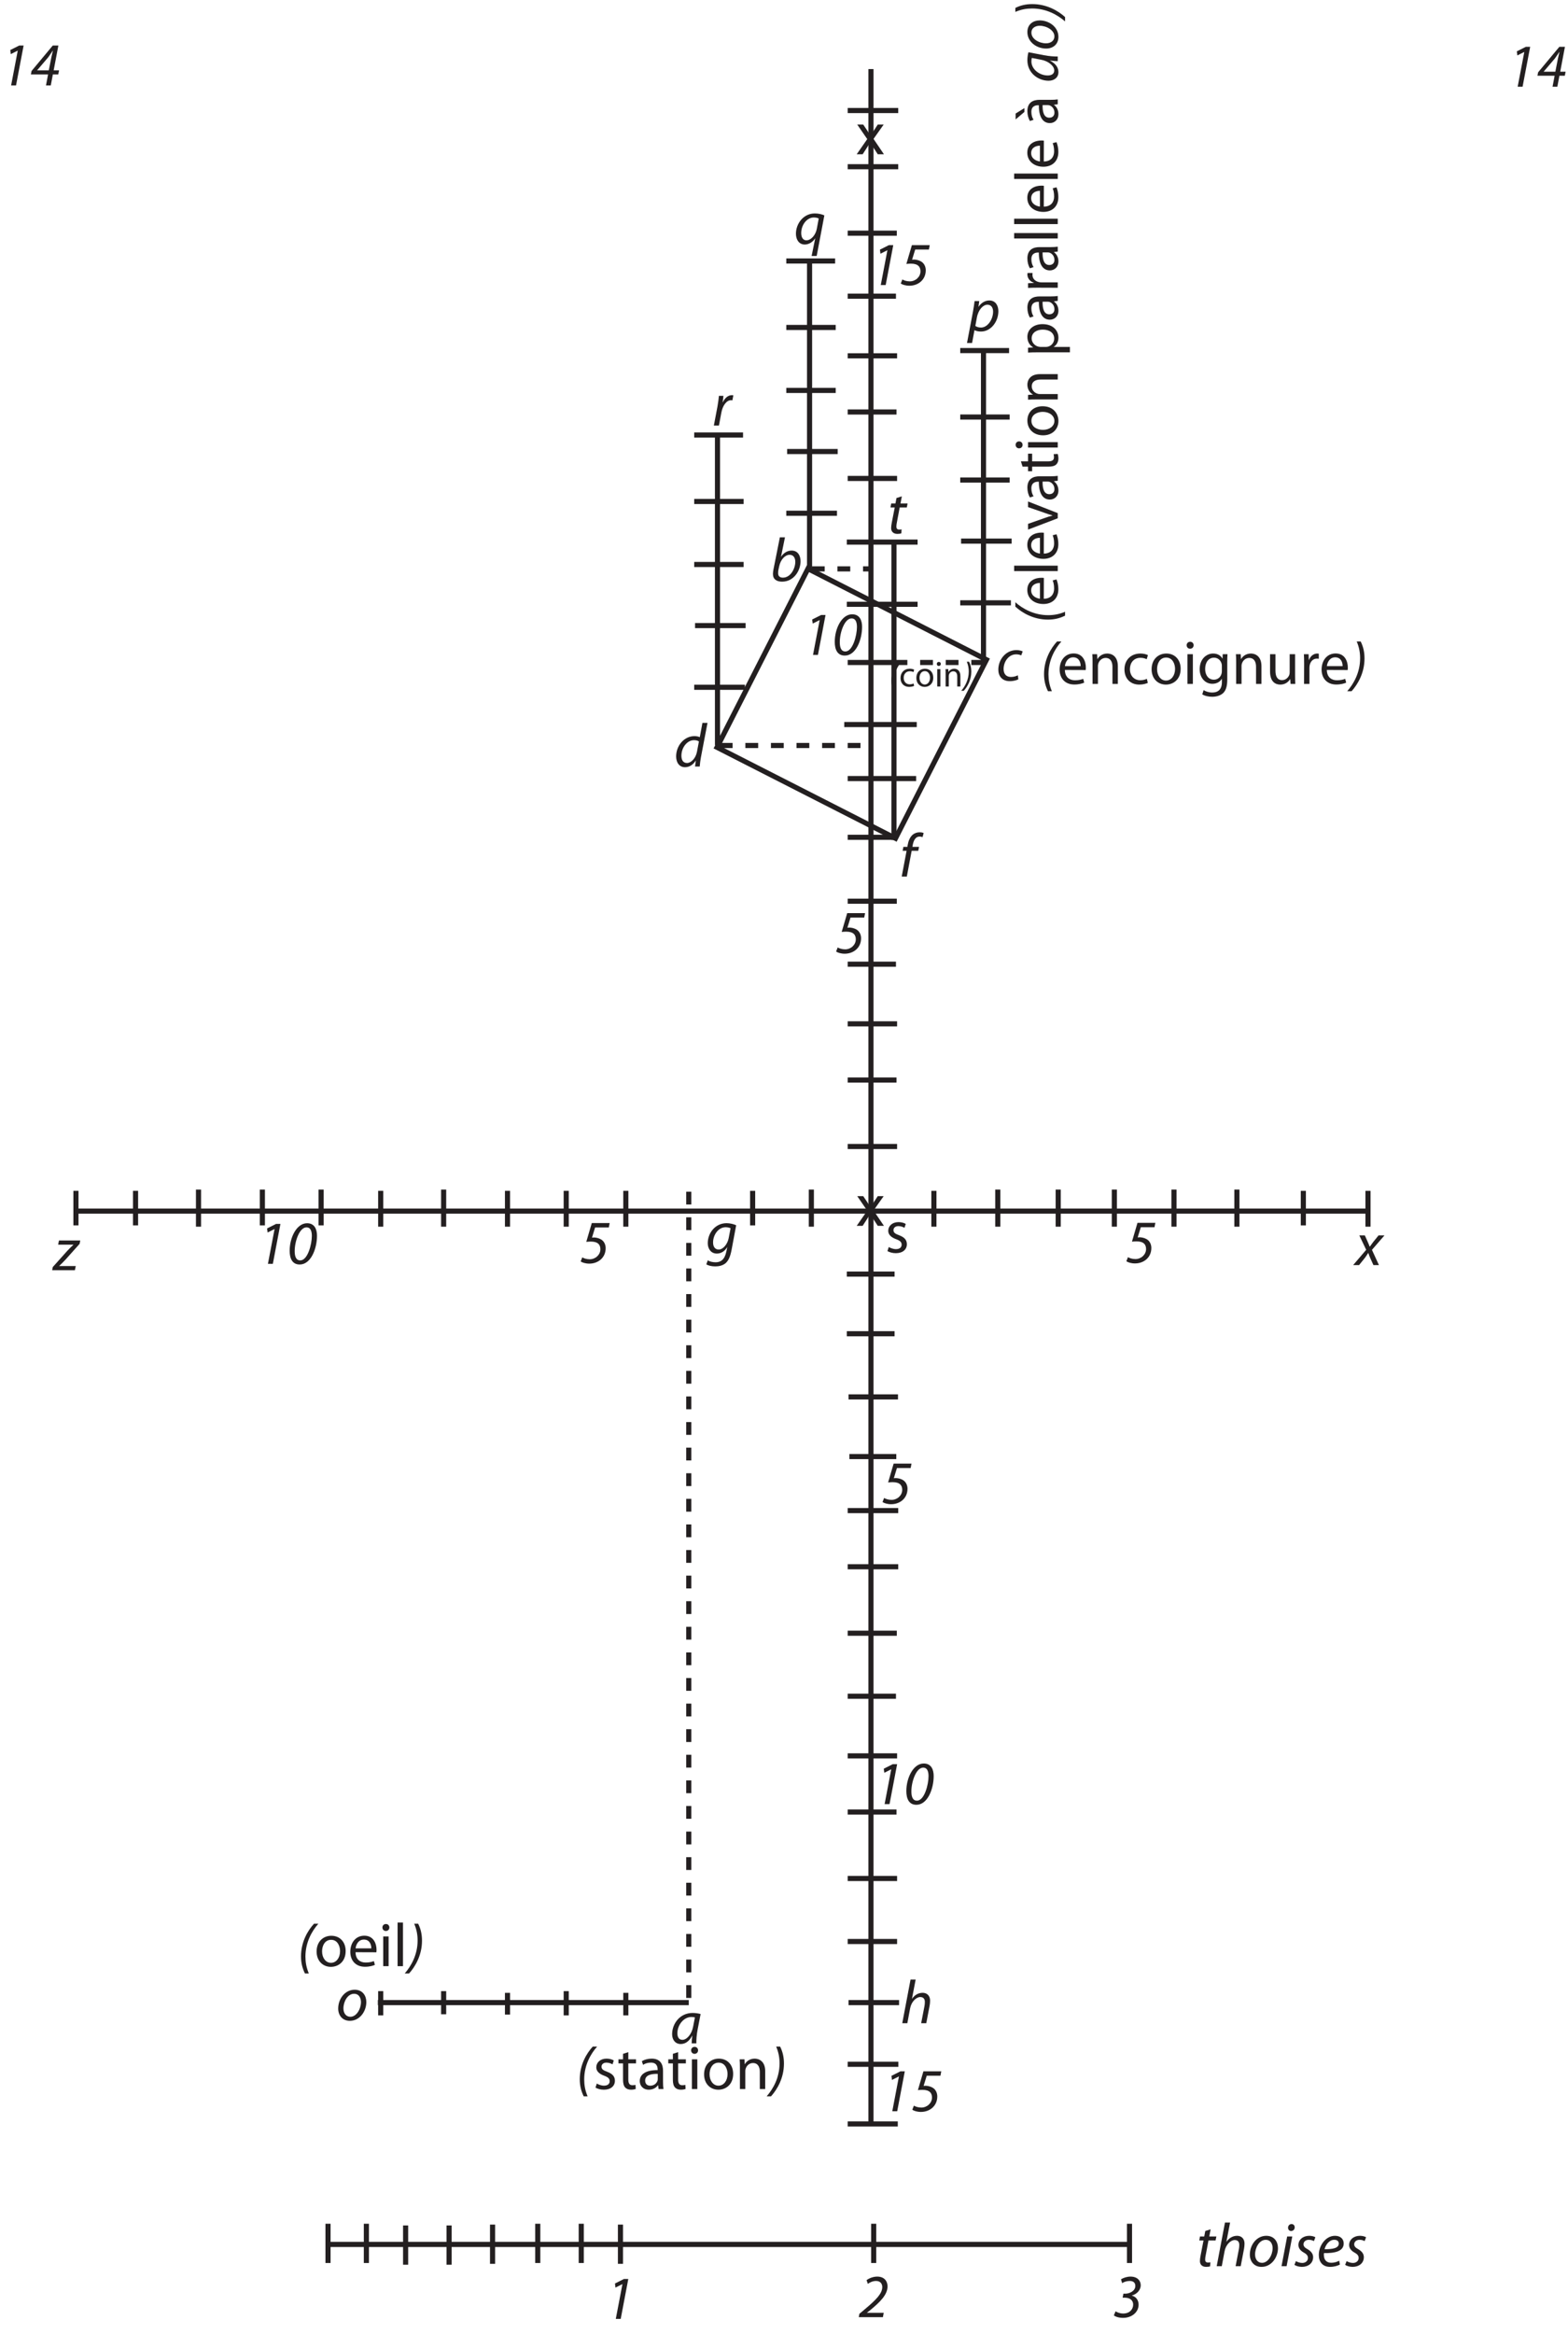 <?xml version="1.0" encoding="UTF-8"?>
<svg xmlns="http://www.w3.org/2000/svg" xmlns:xlink="http://www.w3.org/1999/xlink" width="613pt" height="912pt" viewBox="0 0 613 912" version="1.2">
<defs>
<g>
<symbol overflow="visible" id="glyph0-0">
<path style="stroke:none;" d=""/>
</symbol>
<symbol overflow="visible" id="glyph0-1">
<path style="stroke:none;" d="M 8.453 -2.016 C 7.844 -1.734 6.953 -1.375 5.766 -1.375 C 3.859 -1.375 2.875 -2.594 2.875 -4.484 C 2.875 -7.25 4.781 -10.219 7.797 -10.219 C 8.656 -10.219 9.312 -10.016 9.766 -9.797 L 10.344 -11.359 C 9.984 -11.562 9 -11.875 7.922 -11.875 C 3.75 -11.875 0.812 -8.203 0.812 -4.219 C 0.812 -1.75 2.281 0.266 5.281 0.266 C 6.844 0.266 8.047 -0.141 8.641 -0.453 Z "/>
</symbol>
<symbol overflow="visible" id="glyph0-2">
<path style="stroke:none;" d="M 3.812 -17.047 L 1.312 -4.531 C 1.203 -3.984 1.109 -3.281 1.109 -2.719 C 1.109 -0.578 2.641 0.266 4.688 0.266 C 9.344 0.266 11.906 -4.125 11.906 -7.703 C 11.906 -9.766 10.938 -11.875 8.406 -11.875 C 6.844 -11.875 5.359 -11.062 4.312 -9.5 L 4.266 -9.5 L 5.812 -17.047 Z M 3.547 -5.719 C 4.125 -8.453 5.906 -10.219 7.625 -10.219 C 9.219 -10.219 9.844 -8.906 9.844 -7.469 C 9.844 -4.875 8.016 -1.297 5.016 -1.297 C 3.797 -1.297 3.141 -1.891 3.141 -3 C 3.125 -3.625 3.188 -4.078 3.281 -4.484 Z "/>
</symbol>
<symbol overflow="visible" id="glyph0-3">
<path style="stroke:none;" d="M 2.953 0 L 4.844 -10.062 L 7.422 -10.062 L 7.734 -11.609 L 5.141 -11.609 L 5.234 -12.172 C 5.562 -14.094 6.344 -15.625 7.922 -15.625 C 8.375 -15.625 8.781 -15.547 9.094 -15.406 L 9.531 -16.984 C 9.234 -17.156 8.734 -17.297 7.922 -17.297 C 6.906 -17.297 5.906 -16.938 5.156 -16.266 C 4.125 -15.344 3.547 -13.844 3.266 -12.234 L 3.172 -11.609 L 1.609 -11.609 L 1.312 -10.062 L 2.859 -10.062 L 0.953 0 Z "/>
</symbol>
<symbol overflow="visible" id="glyph0-4">
<path style="stroke:none;" d="M 11.047 -17.047 L 10.016 -11.469 C 9.5 -11.719 8.688 -11.875 7.938 -11.875 C 3.844 -11.875 0.766 -8.094 0.766 -3.953 C 0.766 -1.578 1.984 0.266 4.219 0.266 C 5.906 0.266 7.375 -0.641 8.422 -2.297 L 8.469 -2.297 L 8.156 0 L 9.984 0 C 10.062 -1.125 10.25 -2.469 10.469 -3.672 L 13.031 -17.047 Z M 8.906 -5.734 C 8.406 -3.125 6.547 -1.375 5.016 -1.375 C 3.312 -1.375 2.828 -2.828 2.828 -4.219 C 2.828 -7.312 4.984 -10.297 7.781 -10.297 C 8.609 -10.297 9.281 -10.078 9.672 -9.797 Z "/>
</symbol>
<symbol overflow="visible" id="glyph0-5">
<path style="stroke:none;" d="M 9.438 0 L 9.75 -1.703 L 3.188 -1.703 L 3.188 -1.75 L 4.516 -2.781 C 8.234 -5.859 11.25 -8.734 11.25 -12.047 C 11.25 -13.922 10.125 -15.859 7.203 -15.859 C 5.734 -15.859 4.125 -15.281 3.047 -14.469 L 3.547 -13.031 C 4.266 -13.531 5.375 -14.156 6.766 -14.156 C 8.562 -14.156 9.188 -12.906 9.188 -11.781 C 9.188 -9.219 6.75 -6.797 2.562 -3.266 L 0.234 -1.312 L 0 0 Z "/>
</symbol>
<symbol overflow="visible" id="glyph0-6">
<path style="stroke:none;" d="M 4.344 0 L 6.266 0 L 9.234 -15.594 L 7.531 -15.594 L 4.016 -13.828 L 4.219 -12.234 L 6.891 -13.578 L 6.938 -13.578 Z "/>
</symbol>
<symbol overflow="visible" id="glyph0-7">
<path style="stroke:none;" d="M 0.391 -0.719 C 0.906 -0.234 2.297 0.266 3.984 0.266 C 7.391 0.266 10.062 -1.938 10.062 -4.891 C 10.062 -6.547 9.141 -8.016 7.438 -8.422 L 7.438 -8.469 C 9.234 -8.969 10.891 -10.469 10.891 -12.5 C 10.891 -14.297 9.531 -15.859 6.906 -15.859 C 5.547 -15.859 4.172 -15.406 3.188 -14.812 L 3.625 -13.297 C 4.312 -13.781 5.406 -14.156 6.578 -14.156 C 8.062 -14.156 8.781 -13.422 8.781 -12.219 C 8.781 -10.156 6.391 -9.188 4.922 -9.188 L 4.125 -9.188 L 3.812 -7.625 L 4.609 -7.625 C 6.438 -7.625 7.938 -6.812 7.938 -4.875 C 7.938 -3.266 6.719 -1.438 4.062 -1.438 C 2.641 -1.438 1.656 -1.938 1.062 -2.297 Z "/>
</symbol>
<symbol overflow="visible" id="glyph0-8">
<path style="stroke:none;" d="M 3.719 -13.75 L 3.312 -11.609 L 1.656 -11.609 L 1.375 -10.062 L 3.031 -10.062 L 1.891 -4.172 C 1.734 -3.344 1.625 -2.656 1.625 -1.984 C 1.625 -0.797 2.328 0.266 4.078 0.266 C 4.656 0.266 5.25 0.188 5.609 0.047 L 5.719 -1.516 C 5.453 -1.438 5.141 -1.422 4.781 -1.422 C 4.016 -1.422 3.672 -1.844 3.672 -2.547 C 3.672 -3.141 3.766 -3.75 3.906 -4.391 L 4.969 -10.062 L 7.75 -10.062 L 8.062 -11.609 L 5.281 -11.609 L 5.812 -14.406 Z "/>
</symbol>
<symbol overflow="visible" id="glyph0-9">
<path style="stroke:none;" d="M 2.656 0 L 3.75 -5.828 C 4.219 -8.422 6.172 -10.219 7.703 -10.219 C 9 -10.219 9.5 -9.391 9.5 -8.328 C 9.5 -7.688 9.438 -7.125 9.359 -6.719 L 8.062 0 L 10.062 0 L 11.359 -6.812 C 11.469 -7.391 11.547 -8.156 11.547 -8.766 C 11.547 -11.094 9.984 -11.875 8.656 -11.875 C 6.906 -11.875 5.5 -10.984 4.516 -9.578 L 4.469 -9.578 L 5.906 -17.047 L 3.906 -17.047 L 0.672 0 Z "/>
</symbol>
<symbol overflow="visible" id="glyph0-10">
<path style="stroke:none;" d="M 5.375 0.266 C 9.266 0.266 11.812 -3.453 11.812 -7.062 C 11.812 -9.5 10.391 -11.875 7.25 -11.875 C 3.484 -11.875 0.812 -8.359 0.812 -4.516 C 0.812 -1.891 2.453 0.266 5.359 0.266 Z M 5.562 -1.312 C 3.906 -1.312 2.859 -2.688 2.859 -4.578 C 2.859 -7.25 4.516 -10.297 7.016 -10.297 C 9.094 -10.297 9.719 -8.406 9.719 -7.062 C 9.719 -4.344 7.938 -1.312 5.594 -1.312 Z "/>
</symbol>
<symbol overflow="visible" id="glyph0-11">
<path style="stroke:none;" d="M 2.656 0 L 4.875 -11.609 L 2.875 -11.609 L 0.672 0 Z M 4.422 -13.75 C 5.203 -13.75 5.812 -14.328 5.828 -15.172 C 5.828 -15.906 5.328 -16.469 4.578 -16.469 C 3.844 -16.469 3.234 -15.844 3.219 -15.047 C 3.219 -14.297 3.703 -13.75 4.391 -13.75 Z "/>
</symbol>
<symbol overflow="visible" id="glyph0-12">
<path style="stroke:none;" d="M 0.219 -0.531 C 0.75 -0.125 1.844 0.234 3.094 0.266 C 5.562 0.266 7.531 -1.109 7.531 -3.547 C 7.531 -4.875 6.672 -5.875 5.375 -6.625 C 4.312 -7.203 3.766 -7.734 3.766 -8.562 C 3.766 -9.547 4.625 -10.312 5.859 -10.312 C 6.719 -10.312 7.438 -10.031 7.844 -9.797 L 8.406 -11.297 C 7.969 -11.594 7.031 -11.875 6 -11.875 C 3.531 -11.875 1.781 -10.312 1.781 -8.281 C 1.781 -7.078 2.516 -6.078 3.859 -5.328 C 5.094 -4.656 5.5 -4.078 5.5 -3.172 C 5.5 -2.141 4.625 -1.266 3.281 -1.266 C 2.328 -1.266 1.312 -1.656 0.797 -1.984 Z "/>
</symbol>
<symbol overflow="visible" id="glyph0-13">
<path style="stroke:none;" d="M 8.766 -2.141 C 8.047 -1.75 7.016 -1.344 5.641 -1.344 C 4.438 -1.344 3.5 -1.844 3.047 -2.906 C 2.781 -3.531 2.719 -4.609 2.812 -5.109 C 7.109 -5.047 10.531 -5.828 10.531 -8.875 C 10.531 -10.562 9.344 -11.875 7.125 -11.875 C 3.391 -11.875 0.797 -7.922 0.797 -4.422 C 0.797 -1.844 2.141 0.266 5.203 0.266 C 6.766 0.266 8.188 -0.172 9.047 -0.641 Z M 8.609 -8.828 C 8.609 -7.031 6.172 -6.594 3.047 -6.641 C 3.531 -8.469 4.938 -10.312 6.844 -10.312 C 7.891 -10.312 8.609 -9.797 8.609 -8.859 Z "/>
</symbol>
<symbol overflow="visible" id="glyph0-14">
<path style="stroke:none;" d="M 8.047 0 L 8.859 -4.297 L 10.969 -4.297 L 11.281 -5.875 L 9.172 -5.875 L 11.016 -15.594 L 8.828 -15.594 L 0.531 -5.641 L 0.266 -4.297 L 6.984 -4.297 L 6.172 0 Z M 2.719 -5.875 L 2.719 -5.922 L 7.062 -11.016 C 7.703 -11.859 8.156 -12.625 8.812 -13.578 L 8.875 -13.578 C 8.688 -12.766 8.469 -11.906 8.297 -11.094 L 7.266 -5.875 Z "/>
</symbol>
<symbol overflow="visible" id="glyph0-15">
<path style="stroke:none;" d="M 11.688 -15.594 L 4.703 -15.594 L 2.547 -8.25 C 3.172 -8.297 3.641 -8.359 4.297 -8.359 C 7.203 -8.359 8.062 -7.031 8.062 -5.359 C 8.062 -3.188 6.125 -1.438 3.906 -1.438 C 2.641 -1.438 1.531 -1.828 0.984 -2.188 L 0.359 -0.594 C 0.891 -0.188 2.203 0.266 3.719 0.266 C 7.109 0.266 10.125 -1.984 10.125 -5.781 C 10.125 -7.109 9.547 -8.5 8.281 -9.219 C 7.391 -9.75 6.219 -9.953 5.547 -9.953 C 5.281 -9.953 5.047 -9.938 4.781 -9.906 L 6 -13.875 L 11.359 -13.875 Z "/>
</symbol>
<symbol overflow="visible" id="glyph0-16">
<path style="stroke:none;" d="M 4.969 0.266 C 9.312 0.266 11.719 -5.859 11.719 -10.969 C 11.719 -13.391 10.828 -15.859 7.844 -15.859 C 3.75 -15.859 1.031 -10.266 1.031 -5.094 C 1.031 -2.094 2.062 0.266 4.938 0.266 Z M 5.156 -1.344 C 3.312 -1.344 3 -3.344 3 -4.984 C 3 -8.812 4.891 -14.25 7.609 -14.25 C 9.531 -14.25 9.703 -12.078 9.703 -10.844 C 9.703 -7.703 8.109 -1.344 5.188 -1.344 Z "/>
</symbol>
<symbol overflow="visible" id="glyph0-17">
<path style="stroke:none;" d="M -0.5 0 L 8.375 0 L 8.719 -1.625 L 2.25 -1.625 L 2.281 -1.703 C 3 -2.375 3.625 -2.969 4.688 -4.109 L 10.219 -10.297 L 10.484 -11.609 L 2.156 -11.609 L 1.828 -9.984 L 7.781 -9.984 L 7.781 -9.906 C 6.984 -9.188 6.344 -8.594 5.359 -7.516 L -0.281 -1.219 Z "/>
</symbol>
<symbol overflow="visible" id="glyph0-18">
<path style="stroke:none;" d="M 1.516 -11.609 L 4.203 -5.969 L -0.891 0 L 1.422 0 L 3.766 -2.906 C 4.266 -3.594 4.625 -4.125 4.969 -4.703 L 5.047 -4.703 C 5.297 -3.938 5.469 -3.484 5.859 -2.609 L 7.031 0 L 9.188 0 L 6.453 -5.953 L 11.359 -11.609 L 9.047 -11.609 L 6.906 -8.969 C 6.359 -8.25 6.094 -7.844 5.641 -7.219 L 5.562 -7.219 C 5.359 -7.75 5.141 -8.328 4.797 -9.094 L 3.672 -11.609 Z "/>
</symbol>
<symbol overflow="visible" id="glyph0-19">
<path style="stroke:none;" d="M 0.234 4.203 C 0.953 4.688 2.297 5.016 3.719 5.016 C 5.047 5.016 6.594 4.734 7.781 3.75 C 8.969 2.688 9.641 1.016 10.109 -1.469 L 11.906 -11.062 C 10.984 -11.5 9.5 -11.875 8.156 -11.875 C 3.672 -11.875 0.797 -7.984 0.797 -4.031 C 0.797 -1.969 1.984 0 4.344 0 C 5.922 0 7.344 -0.812 8.375 -2.469 L 8.422 -2.469 L 8.047 -0.719 C 7.375 2.422 5.828 3.406 3.859 3.406 C 2.656 3.406 1.484 3.094 0.797 2.641 Z M 8.969 -6.031 C 8.547 -3.75 6.812 -1.578 5.109 -1.578 C 3.344 -1.578 2.859 -3.078 2.875 -4.375 C 2.875 -7.25 4.891 -10.297 7.797 -10.297 C 8.609 -10.297 9.344 -10.078 9.719 -9.891 Z "/>
</symbol>
<symbol overflow="visible" id="glyph0-20">
<path style="stroke:none;" d="M 10.25 0 C 10.203 -1.297 10.344 -3.359 10.734 -5.375 L 11.906 -11.453 C 11.109 -11.688 9.891 -11.875 8.781 -11.875 C 3.75 -11.875 0.766 -7.625 0.766 -3.578 C 0.766 -1.375 2.047 0.266 4.109 0.266 C 5.734 0.266 7.344 -0.578 8.609 -3 L 8.656 -3 C 8.516 -1.797 8.406 -0.703 8.406 0 Z M 9 -6.625 C 8.453 -3.531 6.484 -1.375 4.797 -1.375 C 3.281 -1.375 2.828 -2.641 2.828 -3.938 C 2.828 -7.172 5.297 -10.297 8.297 -10.297 C 8.969 -10.297 9.391 -10.219 9.672 -10.125 Z "/>
</symbol>
<symbol overflow="visible" id="glyph0-21">
<path style="stroke:none;" d="M 1.625 4.75 L 2.562 -0.266 L 2.609 -0.266 C 3.078 0 3.891 0.266 5.109 0.266 C 8.969 0.266 11.906 -3.578 11.906 -7.688 C 11.906 -9.812 10.844 -11.875 8.359 -11.875 C 6.75 -11.875 5.203 -10.969 4.172 -9.438 L 4.125 -9.438 L 4.438 -11.641 L 2.609 -11.641 C 2.469 -10.469 2.234 -8.875 1.969 -7.484 L -0.359 4.75 Z M 3.5 -5.188 C 4.109 -8.453 6.047 -10.219 7.609 -10.219 C 9.312 -10.219 9.844 -8.766 9.844 -7.531 C 9.844 -4.484 7.703 -1.297 5.141 -1.297 C 4.172 -1.297 3.438 -1.531 2.906 -1.938 Z "/>
</symbol>
<symbol overflow="visible" id="glyph0-22">
<path style="stroke:none;" d="M 8.875 4.75 L 11.875 -11.109 C 11.047 -11.5 9.703 -11.875 8.156 -11.875 C 3.641 -11.875 0.766 -7.844 0.766 -3.953 C 0.766 -1.688 1.922 0.266 4.219 0.266 C 5.688 0.266 7.266 -0.578 8.25 -2.109 L 8.297 -2.109 L 6.891 4.75 Z M 8.922 -5.859 C 8.469 -3.484 6.719 -1.375 4.844 -1.375 C 3.625 -1.375 2.828 -2.406 2.828 -4.203 C 2.828 -7.469 5.094 -10.297 7.75 -10.297 C 8.609 -10.297 9.312 -10.109 9.672 -9.891 Z "/>
</symbol>
<symbol overflow="visible" id="glyph0-23">
<path style="stroke:none;" d="M 2.656 0 L 3.625 -5.141 C 4.125 -7.828 5.656 -9.906 7.375 -9.906 C 7.578 -9.906 7.781 -9.891 7.922 -9.859 L 8.297 -11.828 C 8.141 -11.859 7.922 -11.875 7.734 -11.875 C 6.172 -11.875 4.938 -10.688 4.172 -9.094 L 4.109 -9.094 C 4.25 -10.016 4.344 -10.797 4.422 -11.609 L 2.656 -11.609 C 2.547 -10.531 2.375 -9 2.094 -7.484 L 0.672 0 Z "/>
</symbol>
<symbol overflow="visible" id="glyph0-24">
<path style="stroke:none;" d="M 6.703 -16.578 C 4.312 -13.984 1.625 -9.531 1.625 -3.812 C 1.625 -1.25 2.188 0.891 3.172 2.859 L 4.688 2.859 C 3.703 0.5 3.359 -1.578 3.359 -3.766 C 3.359 -9.281 5.875 -13.734 8.406 -16.578 Z "/>
</symbol>
<symbol overflow="visible" id="glyph0-25">
<path style="stroke:none;" d="M 0.594 2.859 C 2.969 0.234 5.656 -4.219 5.656 -9.953 C 5.656 -12.5 5.141 -14.641 4.156 -16.578 L 2.609 -16.578 C 3.594 -14.281 3.938 -12.172 3.938 -10.016 C 3.938 -4.469 1.422 -0.031 -1.109 2.859 Z "/>
</symbol>
<symbol overflow="visible" id="glyph1-0">
<path style="stroke:none;" d=""/>
</symbol>
<symbol overflow="visible" id="glyph1-1">
<path style="stroke:none;" d="M 0.391 -11.609 L 4.312 -5.922 L 0.188 0 L 2.516 0 L 4.203 -2.609 C 4.625 -3.312 5.047 -3.938 5.422 -4.625 L 5.469 -4.625 C 5.875 -3.938 6.266 -3.281 6.719 -2.609 L 8.422 0 L 10.828 0 L 6.766 -6 L 10.734 -11.609 L 8.422 -11.609 L 6.812 -9.141 C 6.406 -8.516 6.031 -7.922 5.641 -7.25 L 5.562 -7.25 C 5.188 -7.891 4.828 -8.469 4.391 -9.141 L 2.734 -11.609 Z "/>
</symbol>
<symbol overflow="visible" id="glyph1-2">
<path style="stroke:none;" d="M 0.953 -0.547 C 1.781 -0.078 2.953 0.266 4.219 0.266 C 6.938 0.266 8.547 -1.172 8.547 -3.234 C 8.547 -4.984 7.484 -6 5.5 -6.75 C 3.984 -7.312 3.312 -7.75 3.312 -8.734 C 3.312 -9.594 3.984 -10.312 5.234 -10.312 C 6.312 -10.312 7.156 -9.906 7.609 -9.641 L 8.109 -11.156 C 7.484 -11.562 6.453 -11.875 5.281 -11.875 C 2.812 -11.875 1.266 -10.344 1.266 -8.469 C 1.266 -7.078 2.25 -5.953 4.375 -5.188 C 5.906 -4.609 6.5 -4.062 6.5 -3.047 C 6.5 -2.062 5.781 -1.312 4.266 -1.312 C 3.219 -1.312 2.109 -1.75 1.469 -2.141 Z "/>
</symbol>
<symbol overflow="visible" id="glyph1-3">
<path style="stroke:none;" d="M 11.094 -5.422 C 11.141 -5.656 11.156 -6 11.156 -6.438 C 11.156 -8.562 10.172 -11.906 6.391 -11.906 C 3 -11.906 0.906 -9.141 0.906 -5.609 C 0.906 -2.141 3.078 0.234 6.625 0.234 C 8.469 0.234 9.766 -0.172 10.516 -0.5 L 10.125 -1.984 C 9.359 -1.688 8.422 -1.422 6.906 -1.422 C 4.797 -1.422 3 -2.594 2.953 -5.453 Z M 2.969 -6.953 C 3.141 -8.422 4.062 -10.391 6.219 -10.391 C 8.562 -10.391 9.141 -8.281 9.125 -6.953 Z "/>
</symbol>
<symbol overflow="visible" id="glyph1-4">
<path style="stroke:none;" d="M 1.75 0 L 3.859 0 L 3.859 -7.016 C 3.859 -7.344 3.906 -7.734 4.016 -7.984 C 4.391 -9.172 5.469 -10.156 6.844 -10.156 C 8.828 -10.156 9.531 -8.562 9.531 -6.703 L 9.531 0 L 11.641 0 L 11.641 -6.938 C 11.641 -10.922 9.141 -11.875 7.531 -11.875 C 5.609 -11.875 4.266 -10.797 3.703 -9.719 L 3.641 -9.719 L 3.531 -11.609 L 1.656 -11.609 C 1.734 -10.656 1.75 -9.703 1.75 -8.469 Z "/>
</symbol>
<symbol overflow="visible" id="glyph1-5">
<path style="stroke:none;" d="M 9.672 -1.984 C 9.078 -1.734 8.281 -1.438 7.078 -1.438 C 4.781 -1.438 3.047 -3.094 3.047 -5.781 C 3.047 -8.203 4.484 -10.203 7.156 -10.203 C 8.297 -10.203 9.094 -9.906 9.594 -9.641 L 10.078 -11.25 C 9.5 -11.562 8.406 -11.875 7.156 -11.875 C 3.359 -11.875 0.906 -9.266 0.906 -5.688 C 0.906 -2.109 3.188 0.266 6.703 0.266 C 8.25 0.266 9.484 -0.141 10.031 -0.406 Z "/>
</symbol>
<symbol overflow="visible" id="glyph1-6">
<path style="stroke:none;" d="M 6.5 0.266 C 9.266 0.266 12.266 -1.609 12.266 -5.922 C 12.266 -9.453 10.016 -11.875 6.672 -11.875 C 3.484 -11.875 0.906 -9.594 0.906 -5.719 C 0.906 -2.047 3.359 0.266 6.484 0.266 Z M 6.531 -1.312 C 4.484 -1.312 3.047 -3.234 3.047 -5.781 C 3.047 -7.984 4.125 -10.297 6.594 -10.297 C 9.094 -10.297 10.078 -7.828 10.078 -5.859 C 10.078 -3.219 8.562 -1.312 6.547 -1.312 Z "/>
</symbol>
<symbol overflow="visible" id="glyph1-7">
<path style="stroke:none;" d="M 3.859 0 L 3.859 -11.609 L 1.75 -11.609 L 1.75 0 Z M 2.781 -13.75 C 3.625 -13.75 4.156 -14.375 4.156 -15.125 C 4.156 -15.859 3.625 -16.469 2.812 -16.469 C 1.984 -16.469 1.438 -15.859 1.438 -15.125 C 1.438 -14.375 1.969 -13.75 2.766 -13.75 Z "/>
</symbol>
<symbol overflow="visible" id="glyph1-8">
<path style="stroke:none;" d="M 11.688 -8.453 C 11.688 -9.859 11.719 -10.797 11.781 -11.609 L 9.906 -11.609 L 9.844 -9.891 L 9.797 -9.891 C 9.266 -10.844 8.188 -11.875 6.172 -11.875 C 3.484 -11.875 0.906 -9.672 0.906 -5.734 C 0.906 -2.5 2.969 -0.047 5.859 -0.047 C 7.656 -0.047 8.922 -0.906 9.547 -1.984 L 9.594 -1.984 L 9.594 -0.719 C 9.594 2.234 8.016 3.359 5.859 3.359 C 4.422 3.359 3.219 2.922 2.453 2.422 L 1.922 4.062 C 2.859 4.688 4.391 5.016 5.781 5.016 C 7.25 5.016 8.875 4.656 10.031 3.625 C 11.141 2.594 11.688 0.984 11.688 -1.703 Z M 9.578 -4.969 C 9.578 -4.578 9.531 -4.172 9.406 -3.844 C 8.969 -2.469 7.797 -1.656 6.484 -1.656 C 4.219 -1.656 3.047 -3.578 3.047 -5.828 C 3.047 -8.547 4.484 -10.25 6.5 -10.25 C 8.062 -10.25 9.078 -9.234 9.453 -7.984 C 9.547 -7.703 9.578 -7.391 9.578 -7.062 Z "/>
</symbol>
<symbol overflow="visible" id="glyph1-9">
<path style="stroke:none;" d="M 11.469 -11.609 L 9.359 -11.609 L 9.359 -4.516 C 9.359 -4.109 9.281 -3.719 9.172 -3.438 C 8.781 -2.469 7.797 -1.484 6.391 -1.484 C 4.484 -1.484 3.797 -3 3.797 -5.203 L 3.797 -11.609 L 1.688 -11.609 L 1.688 -4.828 C 1.688 -0.766 3.859 0.266 5.688 0.266 C 7.75 0.266 9 -0.953 9.531 -1.891 L 9.578 -1.891 L 9.703 0 L 11.562 0 C 11.5 -0.906 11.469 -1.969 11.469 -3.172 Z "/>
</symbol>
<symbol overflow="visible" id="glyph1-10">
<path style="stroke:none;" d="M 1.75 0 L 3.859 0 L 3.859 -6.188 C 3.859 -6.547 3.891 -6.891 3.938 -7.203 C 4.219 -8.766 5.281 -9.891 6.766 -9.891 C 7.062 -9.891 7.266 -9.859 7.516 -9.844 L 7.516 -11.812 C 7.312 -11.859 7.156 -11.875 6.938 -11.875 C 5.516 -11.875 4.219 -10.891 3.703 -9.344 L 3.625 -9.344 L 3.531 -11.609 L 1.688 -11.609 C 1.75 -10.531 1.781 -9.359 1.781 -7.984 Z "/>
</symbol>
<symbol overflow="visible" id="glyph1-11">
<path style="stroke:none;" d="M 1.75 0 L 3.859 0 L 3.859 -17.047 L 1.75 -17.047 Z "/>
</symbol>
<symbol overflow="visible" id="glyph1-12">
<path style="stroke:none;" d="M 2.234 -13.75 L 2.234 -11.609 L 0.438 -11.609 L 0.438 -10.016 L 2.234 -10.016 L 2.234 -3.672 C 2.234 -2.297 2.469 -1.266 3.047 -0.625 C 3.547 -0.078 4.344 0.266 5.328 0.266 C 6.141 0.266 6.797 0.125 7.203 -0.031 L 7.109 -1.625 C 6.797 -1.531 6.453 -1.484 5.875 -1.484 C 4.703 -1.484 4.297 -2.297 4.297 -3.75 L 4.297 -10.016 L 7.312 -10.016 L 7.312 -11.609 L 4.297 -11.609 L 4.297 -14.406 Z "/>
</symbol>
<symbol overflow="visible" id="glyph1-13">
<path style="stroke:none;" d="M 9.938 -7.125 C 9.938 -9.453 9.078 -11.875 5.5 -11.875 C 4.031 -11.875 2.609 -11.469 1.656 -10.875 L 2.141 -9.453 C 2.953 -10.016 4.078 -10.312 5.188 -10.312 C 7.562 -10.344 7.828 -8.594 7.828 -7.625 L 7.828 -7.391 C 3.344 -7.422 0.844 -5.875 0.844 -3.078 C 0.844 -1.391 2.047 0.266 4.391 0.266 C 6.047 0.266 7.312 -0.547 7.938 -1.469 L 8.016 -1.469 L 8.203 0 L 10.109 0 C 9.984 -0.797 9.938 -1.781 9.938 -2.781 Z M 7.875 -3.906 C 7.875 -3.703 7.844 -3.453 7.781 -3.234 C 7.438 -2.25 6.453 -1.297 4.922 -1.297 C 3.859 -1.297 2.953 -1.922 2.953 -3.312 C 2.953 -5.562 5.562 -5.969 7.875 -5.922 Z "/>
</symbol>
<symbol overflow="visible" id="glyph2-0">
<path style="stroke:none;" d=""/>
</symbol>
<symbol overflow="visible" id="glyph2-1">
<path style="stroke:none;" d="M -16.578 -6.703 C -13.984 -4.312 -9.531 -1.625 -3.812 -1.625 C -1.25 -1.625 0.891 -2.188 2.859 -3.172 L 2.859 -4.688 C 0.5 -3.703 -1.578 -3.359 -3.766 -3.359 C -9.281 -3.359 -13.734 -5.875 -16.578 -8.406 Z "/>
</symbol>
<symbol overflow="visible" id="glyph2-2">
<path style="stroke:none;" d="M 0 -10.25 C -1.297 -10.203 -3.359 -10.344 -5.375 -10.734 L -11.453 -11.906 C -11.688 -11.109 -11.875 -9.891 -11.875 -8.781 C -11.875 -3.75 -7.625 -0.766 -3.578 -0.766 C -1.375 -0.766 0.266 -2.047 0.266 -4.109 C 0.266 -5.734 -0.578 -7.344 -3 -8.609 L -3 -8.656 C -1.797 -8.516 -0.703 -8.406 0 -8.406 Z M -6.625 -9 C -3.531 -8.453 -1.375 -6.484 -1.375 -4.797 C -1.375 -3.281 -2.641 -2.828 -3.938 -2.828 C -7.172 -2.828 -10.297 -5.297 -10.297 -8.297 C -10.297 -8.969 -10.219 -9.391 -10.125 -9.672 Z "/>
</symbol>
<symbol overflow="visible" id="glyph2-3">
<path style="stroke:none;" d="M 0.266 -5.375 C 0.266 -9.266 -3.453 -11.812 -7.062 -11.812 C -9.5 -11.812 -11.875 -10.391 -11.875 -7.25 C -11.875 -3.484 -8.359 -0.812 -4.516 -0.812 C -1.891 -0.812 0.266 -2.453 0.266 -5.359 Z M -1.312 -5.562 C -1.312 -3.906 -2.688 -2.859 -4.578 -2.859 C -7.25 -2.859 -10.297 -4.516 -10.297 -7.016 C -10.297 -9.094 -8.406 -9.719 -7.062 -9.719 C -4.344 -9.719 -1.312 -7.938 -1.312 -5.594 Z "/>
</symbol>
<symbol overflow="visible" id="glyph2-4">
<path style="stroke:none;" d="M 2.859 -0.594 C 0.234 -2.969 -4.219 -5.656 -9.953 -5.656 C -12.5 -5.656 -14.641 -5.141 -16.578 -4.156 L -16.578 -2.609 C -14.281 -3.594 -12.172 -3.938 -10.016 -3.938 C -4.469 -3.938 -0.031 -1.422 2.859 1.109 Z "/>
</symbol>
<symbol overflow="visible" id="glyph3-0">
<path style="stroke:none;" d=""/>
</symbol>
<symbol overflow="visible" id="glyph3-1">
<path style="stroke:none;" d="M -5.422 -11.094 C -5.656 -11.141 -6 -11.156 -6.438 -11.156 C -8.562 -11.156 -11.906 -10.172 -11.906 -6.391 C -11.906 -3 -9.141 -0.906 -5.609 -0.906 C -2.141 -0.906 0.234 -3.078 0.234 -6.625 C 0.234 -8.469 -0.172 -9.766 -0.5 -10.516 L -1.984 -10.125 C -1.688 -9.359 -1.422 -8.422 -1.422 -6.906 C -1.422 -4.797 -2.594 -3 -5.453 -2.953 Z M -6.953 -2.969 C -8.422 -3.141 -10.391 -4.062 -10.391 -6.219 C -10.391 -8.562 -8.281 -9.141 -6.953 -9.125 Z "/>
</symbol>
<symbol overflow="visible" id="glyph3-2">
<path style="stroke:none;" d="M 0 -1.75 L 0 -3.859 L -17.047 -3.859 L -17.047 -1.75 Z "/>
</symbol>
<symbol overflow="visible" id="glyph3-3">
<path style="stroke:none;" d="M -11.609 -0.312 L 0 -4.734 L 0 -6.75 L -11.609 -11.297 L -11.609 -9.094 L -5.109 -6.844 C -4.031 -6.453 -3.078 -6.125 -2.109 -5.859 L -2.109 -5.781 C -3.078 -5.547 -4.031 -5.234 -5.109 -4.844 L -11.609 -2.562 Z "/>
</symbol>
<symbol overflow="visible" id="glyph3-4">
<path style="stroke:none;" d="M -7.125 -9.938 C -9.453 -9.938 -11.875 -9.078 -11.875 -5.5 C -11.875 -4.031 -11.469 -2.609 -10.875 -1.656 L -9.453 -2.141 C -10.016 -2.953 -10.312 -4.078 -10.312 -5.188 C -10.344 -7.562 -8.594 -7.828 -7.625 -7.828 L -7.391 -7.828 C -7.422 -3.344 -5.875 -0.844 -3.078 -0.844 C -1.391 -0.844 0.266 -2.047 0.266 -4.391 C 0.266 -6.047 -0.547 -7.312 -1.469 -7.938 L -1.469 -8.016 L 0 -8.203 L 0 -10.109 C -0.797 -9.984 -1.781 -9.938 -2.781 -9.938 Z M -3.906 -7.875 C -3.703 -7.875 -3.453 -7.844 -3.234 -7.781 C -2.25 -7.438 -1.297 -6.453 -1.297 -4.922 C -1.297 -3.859 -1.922 -2.953 -3.312 -2.953 C -5.562 -2.953 -5.969 -5.562 -5.922 -7.875 Z "/>
</symbol>
<symbol overflow="visible" id="glyph3-5">
<path style="stroke:none;" d="M -13.75 -2.234 L -11.609 -2.234 L -11.609 -0.438 L -10.016 -0.438 L -10.016 -2.234 L -3.672 -2.234 C -2.297 -2.234 -1.266 -2.469 -0.625 -3.047 C -0.078 -3.547 0.266 -4.344 0.266 -5.328 C 0.266 -6.141 0.125 -6.797 -0.031 -7.203 L -1.625 -7.109 C -1.531 -6.797 -1.484 -6.453 -1.484 -5.875 C -1.484 -4.703 -2.297 -4.297 -3.75 -4.297 L -10.016 -4.297 L -10.016 -7.312 L -11.609 -7.312 L -11.609 -4.297 L -14.406 -4.297 Z "/>
</symbol>
<symbol overflow="visible" id="glyph3-6">
<path style="stroke:none;" d="M 0 -3.859 L -11.609 -3.859 L -11.609 -1.75 L 0 -1.75 Z M -13.75 -2.781 C -13.75 -3.625 -14.375 -4.156 -15.125 -4.156 C -15.859 -4.156 -16.469 -3.625 -16.469 -2.812 C -16.469 -1.984 -15.859 -1.438 -15.125 -1.438 C -14.375 -1.438 -13.75 -1.969 -13.75 -2.766 Z "/>
</symbol>
<symbol overflow="visible" id="glyph3-7">
<path style="stroke:none;" d="M 0.266 -6.5 C 0.266 -9.266 -1.609 -12.266 -5.922 -12.266 C -9.453 -12.266 -11.875 -10.016 -11.875 -6.672 C -11.875 -3.484 -9.594 -0.906 -5.719 -0.906 C -2.047 -0.906 0.266 -3.359 0.266 -6.484 Z M -1.312 -6.531 C -1.312 -4.484 -3.234 -3.047 -5.781 -3.047 C -7.984 -3.047 -10.297 -4.125 -10.297 -6.594 C -10.297 -9.094 -7.828 -10.078 -5.859 -10.078 C -3.219 -10.078 -1.312 -8.562 -1.312 -6.547 Z "/>
</symbol>
<symbol overflow="visible" id="glyph3-8">
<path style="stroke:none;" d="M 0 -1.75 L 0 -3.859 L -7.016 -3.859 C -7.344 -3.859 -7.734 -3.906 -7.984 -4.016 C -9.172 -4.391 -10.156 -5.469 -10.156 -6.844 C -10.156 -8.828 -8.562 -9.531 -6.703 -9.531 L 0 -9.531 L 0 -11.641 L -6.938 -11.641 C -10.922 -11.641 -11.875 -9.141 -11.875 -7.531 C -11.875 -5.609 -10.797 -4.266 -9.719 -3.703 L -9.719 -3.641 L -11.609 -3.531 L -11.609 -1.656 C -10.656 -1.734 -9.703 -1.75 -8.469 -1.75 Z "/>
</symbol>
<symbol overflow="visible" id="glyph3-9">
<path style="stroke:none;" d=""/>
</symbol>
<symbol overflow="visible" id="glyph3-10">
<path style="stroke:none;" d="M 4.75 -1.75 L 4.75 -3.859 L -1.562 -3.859 L -1.562 -3.906 C -0.406 -4.609 0.266 -5.922 0.266 -7.484 C 0.266 -10.203 -1.797 -12.766 -5.969 -12.766 C -9.5 -12.766 -11.875 -10.656 -11.875 -7.828 C -11.875 -5.953 -11.062 -4.562 -9.625 -3.719 L -9.625 -3.672 L -11.609 -3.547 L -11.609 -1.656 C -10.516 -1.734 -9.312 -1.75 -7.828 -1.75 Z M -6.75 -3.859 C -7.016 -3.859 -7.312 -3.938 -7.609 -3.984 C -9.188 -4.391 -10.203 -5.766 -10.203 -7.203 C -10.203 -9.438 -8.203 -10.625 -5.875 -10.625 C -3.219 -10.625 -1.391 -9.344 -1.391 -7.109 C -1.391 -5.609 -2.406 -4.312 -3.859 -3.953 C -4.125 -3.891 -4.438 -3.859 -4.734 -3.859 Z "/>
</symbol>
<symbol overflow="visible" id="glyph3-11">
<path style="stroke:none;" d="M 0 -1.75 L 0 -3.859 L -6.188 -3.859 C -6.547 -3.859 -6.891 -3.891 -7.203 -3.938 C -8.766 -4.219 -9.891 -5.281 -9.891 -6.766 C -9.891 -7.062 -9.859 -7.266 -9.844 -7.516 L -11.812 -7.516 C -11.859 -7.312 -11.875 -7.156 -11.875 -6.938 C -11.875 -5.516 -10.891 -4.219 -9.344 -3.703 L -9.344 -3.625 L -11.609 -3.531 L -11.609 -1.688 C -10.531 -1.75 -9.359 -1.781 -7.984 -1.781 Z "/>
</symbol>
<symbol overflow="visible" id="glyph3-12">
<path style="stroke:none;" d="M -7.125 -9.938 C -9.453 -9.938 -11.875 -9.078 -11.875 -5.5 C -11.875 -4.031 -11.469 -2.609 -10.875 -1.656 L -9.453 -2.141 C -10.016 -2.953 -10.312 -4.078 -10.312 -5.188 C -10.344 -7.562 -8.594 -7.828 -7.625 -7.828 L -7.391 -7.828 C -7.422 -3.344 -5.875 -0.844 -3.078 -0.844 C -1.391 -0.844 0.266 -2.047 0.266 -4.391 C 0.266 -6.047 -0.547 -7.312 -1.469 -7.938 L -1.469 -8.016 L 0 -8.203 L 0 -10.109 C -0.797 -9.984 -1.781 -9.938 -2.781 -9.938 Z M -3.906 -7.875 C -3.703 -7.875 -3.453 -7.844 -3.234 -7.781 C -2.25 -7.438 -1.297 -6.453 -1.297 -4.922 C -1.297 -3.859 -1.922 -2.953 -3.312 -2.953 C -5.562 -2.953 -5.969 -5.562 -5.922 -7.875 Z M -16.469 -2.281 L -13.031 -5.203 L -13.031 -6.703 L -16.469 -4.578 Z "/>
</symbol>
<symbol overflow="visible" id="glyph4-0">
<path style="stroke:none;" d=""/>
</symbol>
<symbol overflow="visible" id="glyph4-1">
<path style="stroke:none;" d="M 3.906 -9.672 C 2.516 -8.156 0.953 -5.562 0.953 -2.219 C 0.953 -0.734 1.281 0.516 1.844 1.672 L 2.734 1.672 C 2.156 0.297 1.953 -0.922 1.953 -2.203 C 1.953 -5.422 3.438 -8.016 4.906 -9.672 Z "/>
</symbol>
<symbol overflow="visible" id="glyph4-2">
<path style="stroke:none;" d="M 0.344 1.672 C 1.734 0.141 3.297 -2.469 3.297 -5.812 C 3.297 -7.297 3 -8.547 2.422 -9.672 L 1.531 -9.672 C 2.094 -8.328 2.297 -7.094 2.297 -5.844 C 2.297 -2.609 0.828 -0.016 -0.641 1.672 Z "/>
</symbol>
<symbol overflow="visible" id="glyph5-0">
<path style="stroke:none;" d=""/>
</symbol>
<symbol overflow="visible" id="glyph5-1">
<path style="stroke:none;" d="M 5.641 -1.156 C 5.297 -1.016 4.828 -0.844 4.125 -0.844 C 2.781 -0.844 1.781 -1.812 1.781 -3.375 C 1.781 -4.781 2.625 -5.953 4.172 -5.953 C 4.844 -5.953 5.312 -5.781 5.594 -5.625 L 5.875 -6.562 C 5.547 -6.75 4.906 -6.938 4.172 -6.938 C 1.953 -6.938 0.531 -5.406 0.531 -3.312 C 0.531 -1.234 1.859 0.156 3.906 0.156 C 4.812 0.156 5.531 -0.078 5.859 -0.234 Z "/>
</symbol>
<symbol overflow="visible" id="glyph5-2">
<path style="stroke:none;" d="M 3.797 0.156 C 5.406 0.156 7.156 -0.938 7.156 -3.453 C 7.156 -5.516 5.844 -6.938 3.891 -6.938 C 2.031 -6.938 0.531 -5.594 0.531 -3.328 C 0.531 -1.188 1.953 0.156 3.781 0.156 Z M 3.812 -0.766 C 2.625 -0.766 1.781 -1.891 1.781 -3.375 C 1.781 -4.656 2.406 -6 3.844 -6 C 5.312 -6 5.875 -4.562 5.875 -3.422 C 5.875 -1.875 5 -0.766 3.828 -0.766 Z "/>
</symbol>
<symbol overflow="visible" id="glyph5-3">
<path style="stroke:none;" d="M 2.25 0 L 2.25 -6.781 L 1.016 -6.781 L 1.016 0 Z M 1.625 -8.016 C 2.109 -8.016 2.422 -8.391 2.422 -8.812 C 2.422 -9.25 2.109 -9.609 1.641 -9.609 C 1.156 -9.609 0.844 -9.25 0.844 -8.812 C 0.844 -8.391 1.141 -8.016 1.609 -8.016 Z "/>
</symbol>
<symbol overflow="visible" id="glyph5-4">
<path style="stroke:none;" d="M 1.016 0 L 2.25 0 L 2.25 -4.094 C 2.25 -4.281 2.281 -4.516 2.344 -4.656 C 2.562 -5.344 3.188 -5.922 3.984 -5.922 C 5.156 -5.922 5.562 -5 5.562 -3.906 L 5.562 0 L 6.797 0 L 6.797 -4.047 C 6.797 -6.375 5.328 -6.938 4.391 -6.938 C 3.281 -6.938 2.484 -6.297 2.156 -5.672 L 2.125 -5.672 L 2.062 -6.781 L 0.969 -6.781 C 1.016 -6.219 1.016 -5.656 1.016 -4.938 Z "/>
</symbol>
</g>
</defs>
<g id="surface1">
<g style="fill:rgb(13.73%,12.16%,12.549%);fill-opacity:1;">
  <use xlink:href="#glyph0-1" x="389.474" y="265.866"/>
</g>
<g style="fill:rgb(13.73%,12.16%,12.549%);fill-opacity:1;">
  <use xlink:href="#glyph0-2" x="301.07" y="226.986"/>
</g>
<g style="fill:rgb(13.73%,12.16%,12.549%);fill-opacity:1;">
  <use xlink:href="#glyph0-3" x="351.566" y="342.474"/>
</g>
<g style="fill:rgb(13.73%,12.16%,12.549%);fill-opacity:1;">
  <use xlink:href="#glyph0-4" x="263.565" y="299.48"/>
</g>
<path style="fill:none;stroke-width:2;stroke-linecap:butt;stroke-linejoin:miter;stroke:rgb(13.73%,12.16%,12.549%);stroke-opacity:1;stroke-miterlimit:4;" d="M 127.996 35.094 L 441.98 35.094 M 143.234 43.176 L 143.234 27.844 M 242.566 42.844 L 242.566 27.512 M 341.566 43.176 L 341.566 27.844 M 158.57 42.512 L 158.57 27.176 M 175.57 42.512 L 175.57 27.176 M 192.566 42.844 L 192.566 27.512 M 441.57 43.176 L 441.57 27.844 M 210.234 43.18 L 210.234 27.844 M 227.234 43.18 L 227.234 27.844 M 280.316 620.023 L 350.098 584.469 L 385.652 654.246 L 315.871 689.805 Z M 29.691 446.734 L 29.691 433.234 M 52.996 446.734 L 52.996 433.234 M 77.605 447.234 L 77.605 432.734 M 102.574 447.234 L 102.574 433.234 M 125.523 447.234 L 125.523 433.234 M 148.828 134.066 L 148.828 124.578 M 148.828 446.734 L 148.828 432.734 M 173.441 134.066 L 173.441 125.02 M 173.441 447.234 L 173.441 432.734 M 198.406 133.398 L 198.406 124.906 M 198.406 446.734 L 198.406 432.734 M 221.355 134.066 L 221.355 124.578 M 221.355 446.734 L 221.355 432.734 M 244.66 133.398 L 244.66 124.578 M 244.66 446.734 L 244.66 432.734 " transform="matrix(1,0,0,-1,0,912)"/>
<path style="fill:none;stroke-width:2;stroke-linecap:butt;stroke-linejoin:miter;stroke:rgb(13.73%,12.16%,12.549%);stroke-opacity:1;stroke-dasharray:5,5;stroke-miterlimit:4;" d="M 269.273 446.398 L 269.273 129.824 " transform="matrix(1,0,0,-1,0,912)"/>
<path style="fill:none;stroke-width:2;stroke-linecap:butt;stroke-linejoin:miter;stroke:rgb(13.73%,12.16%,12.549%);stroke-opacity:1;stroke-miterlimit:4;" d="M 294.238 446.734 L 294.238 433.234 M 317.188 447.234 L 317.188 432.734 M 340.492 885.008 L 340.492 82.844 M 365.105 446.734 L 365.105 432.734 M 390.074 447.234 L 390.074 432.734 M 413.699 447.234 L 413.699 432.734 M 435.645 447.234 L 435.645 432.734 M 458.953 447.234 L 458.953 432.734 M 483.562 447.234 L 483.562 432.734 M 509.531 446.734 L 509.531 433.234 M 534.809 446.734 L 534.809 432.734 M 331.062 390.902 L 349.73 390.902 M 331.062 414.207 L 349.73 414.207 M 29.355 438.82 L 534.008 438.82 M 332.062 342.918 L 350.398 342.918 M 331.73 366.227 L 351.062 366.227 M 331.398 153.453 L 350.715 153.453 M 331.398 178.066 L 350.715 178.066 M 331.398 204.031 L 350.488 204.031 M 331.398 225.98 L 350.715 225.98 M 331.398 249.285 L 350.27 249.285 M 331.398 273.895 L 350.602 273.895 M 331.398 299.863 L 351.156 299.863 M 331.398 321.812 L 351.156 321.812 M 331.398 82.164 L 350.984 82.164 M 331.395 105.473 L 351.211 105.473 M 331.73 129.586 L 351.488 129.586 M 147.73 129.586 L 269.273 129.586 M 128.234 43.176 L 128.234 27.844 M 331.062 675.902 L 358.73 675.902 M 331.062 700.207 L 358.73 700.207 M 330.062 628.918 L 358.398 628.918 M 331.398 464.066 L 350.715 464.066 M 331.398 490.031 L 350.488 490.031 M 331.398 511.98 L 350.715 511.98 M 331.398 535.285 L 350.27 535.285 M 331.398 559.895 L 350.602 559.895 M 331.398 584.863 L 349.398 584.863 M 331.398 607.812 L 358.156 607.812 M 331.398 725.066 L 350.715 725.066 M 331.398 751.031 L 350.488 751.031 M 331.398 772.98 L 350.715 772.98 M 331.398 796.285 L 350.27 796.285 M 331.398 820.895 L 350.602 820.895 M 331.398 846.863 L 351.156 846.863 M 331.398 868.812 L 351.156 868.812 M 384.492 774.734 L 384.492 653.844 M 375.398 724.453 L 394.715 724.453 M 375.398 749.066 L 394.715 749.066 M 375.398 775.031 L 394.488 775.031 " transform="matrix(1,0,0,-1,0,912)"/>
<path style="fill:none;stroke-width:2;stroke-linecap:butt;stroke-linejoin:miter;stroke:rgb(13.73%,12.16%,12.549%);stroke-opacity:1;stroke-dasharray:5,5;stroke-miterlimit:4;" d="M 349.73 653.164 L 385.73 653.164 " transform="matrix(1,0,0,-1,0,912)"/>
<path style="fill:none;stroke-width:2;stroke-linecap:butt;stroke-linejoin:miter;stroke:rgb(13.73%,12.16%,12.549%);stroke-opacity:1;stroke-miterlimit:4;" d="M 331.398 653.164 L 349.73 653.164 M 375.395 676.473 L 395.211 676.473 M 375.73 700.586 L 395.488 700.586 M 349.492 700.734 L 349.492 583.844 M 316.492 809.734 L 316.492 688.844 M 307.398 759.453 L 326.715 759.453 M 307.398 784.066 L 326.715 784.066 M 307.398 810.031 L 326.488 810.031 M 307.395 711.473 L 327.211 711.473 M 307.73 735.586 L 327.488 735.586 M 280.492 741.734 L 280.492 620.844 M 271.398 691.453 L 290.715 691.453 M 271.398 716.066 L 290.715 716.066 M 271.398 742.031 L 290.488 742.031 M 271.395 643.473 L 291.211 643.473 M 271.73 667.586 L 291.488 667.586 " transform="matrix(1,0,0,-1,0,912)"/>
<path style="fill:none;stroke-width:2;stroke-linecap:butt;stroke-linejoin:miter;stroke:rgb(13.73%,12.16%,12.549%);stroke-opacity:1;stroke-dasharray:5,5;stroke-miterlimit:4;" d="M 281.398 620.734 L 340.398 620.734 M 317.398 689.734 L 340.398 689.734 " transform="matrix(1,0,0,-1,0,912)"/>
<g style="fill:rgb(13.73%,12.16%,12.549%);fill-opacity:1;">
  <use xlink:href="#glyph0-5" x="335.731" y="905.332"/>
</g>
<g style="fill:rgb(13.73%,12.16%,12.549%);fill-opacity:1;">
  <use xlink:href="#glyph0-6" x="236.397" y="905.999"/>
</g>
<g style="fill:rgb(13.73%,12.16%,12.549%);fill-opacity:1;">
  <use xlink:href="#glyph0-7" x="435.065" y="905.332"/>
</g>
<g style="fill:rgb(13.73%,12.16%,12.549%);fill-opacity:1;">
  <use xlink:href="#glyph0-8" x="467.477" y="885.405"/>
  <use xlink:href="#glyph0-9" x="474.989" y="885.405"/>
  <use xlink:href="#glyph0-10" x="487.805" y="885.405"/>
  <use xlink:href="#glyph0-11" x="500.333" y="885.405"/>
  <use xlink:href="#glyph0-12" x="505.829" y="885.405"/>
  <use xlink:href="#glyph0-13" x="514.781" y="885.405"/>
  <use xlink:href="#glyph0-12" x="525.653" y="885.405"/>
</g>
<g style="fill:rgb(13.73%,12.16%,12.549%);fill-opacity:1;">
  <use xlink:href="#glyph0-6" x="-0" y="33.376"/>
  <use xlink:href="#glyph0-14" x="11.808" y="33.376"/>
</g>
<g style="fill:rgb(13.73%,12.16%,12.549%);fill-opacity:1;">
  <use xlink:href="#glyph0-6" x="588.977" y="33.89"/>
  <use xlink:href="#glyph0-14" x="600.785" y="33.89"/>
</g>
<g style="fill:rgb(13.73%,12.16%,12.549%);fill-opacity:1;">
  <use xlink:href="#glyph0-8" x="346.757" y="208.329"/>
</g>
<g style="fill:rgb(13.73%,12.16%,12.549%);fill-opacity:1;">
  <use xlink:href="#glyph0-6" x="339.984" y="111.367"/>
  <use xlink:href="#glyph0-15" x="351.792" y="111.367"/>
</g>
<g style="fill:rgb(13.73%,12.16%,12.549%);fill-opacity:1;">
  <use xlink:href="#glyph0-6" x="313.502" y="255.866"/>
  <use xlink:href="#glyph0-16" x="325.31" y="255.866"/>
</g>
<g style="fill:rgb(13.73%,12.16%,12.549%);fill-opacity:1;">
  <use xlink:href="#glyph0-15" x="326.508" y="372.354"/>
</g>
<g style="fill:rgb(13.73%,12.16%,12.549%);fill-opacity:1;">
  <use xlink:href="#glyph0-17" x="20.899" y="496.274"/>
</g>
<g style="fill:rgb(13.73%,12.16%,12.549%);fill-opacity:1;">
  <use xlink:href="#glyph0-18" x="529.898" y="494.274"/>
</g>
<g style="fill:rgb(13.73%,12.16%,12.549%);fill-opacity:1;">
  <use xlink:href="#glyph0-15" x="439.987" y="493.362"/>
</g>
<g style="fill:rgb(13.73%,12.16%,12.549%);fill-opacity:1;">
  <use xlink:href="#glyph0-19" x="275.899" y="489.774"/>
</g>
<g style="fill:rgb(13.73%,12.16%,12.549%);fill-opacity:1;">
  <use xlink:href="#glyph0-15" x="226.656" y="493.442"/>
</g>
<g style="fill:rgb(13.73%,12.16%,12.549%);fill-opacity:1;">
  <use xlink:href="#glyph0-6" x="100.401" y="493.778"/>
  <use xlink:href="#glyph0-16" x="112.209" y="493.778"/>
</g>
<g style="fill:rgb(13.73%,12.16%,12.549%);fill-opacity:1;">
  <use xlink:href="#glyph0-20" x="261.993" y="798.34"/>
</g>
<g style="fill:rgb(13.73%,12.16%,12.549%);fill-opacity:1;">
  <use xlink:href="#glyph0-9" x="352.063" y="790.47"/>
</g>
<g style="fill:rgb(13.73%,12.16%,12.549%);fill-opacity:1;">
  <use xlink:href="#glyph0-10" x="131.402" y="789.27"/>
</g>
<g style="fill:rgb(13.73%,12.16%,12.549%);fill-opacity:1;">
  <use xlink:href="#glyph0-6" x="341.491" y="704.865"/>
  <use xlink:href="#glyph0-16" x="353.299" y="704.865"/>
</g>
<g style="fill:rgb(13.73%,12.16%,12.549%);fill-opacity:1;">
  <use xlink:href="#glyph0-15" x="344.657" y="587.44"/>
</g>
<g style="fill:rgb(13.73%,12.16%,12.549%);fill-opacity:1;">
  <use xlink:href="#glyph0-6" x="344.491" y="824.865"/>
  <use xlink:href="#glyph0-15" x="356.299" y="824.865"/>
</g>
<g style="fill:rgb(13.73%,12.16%,12.549%);fill-opacity:1;">
  <use xlink:href="#glyph1-1" x="334.735" y="478.936"/>
</g>
<g style="fill:rgb(13.73%,12.16%,12.549%);fill-opacity:1;">
  <use xlink:href="#glyph1-2" x="345.989" y="489.354"/>
</g>
<g style="fill:rgb(13.73%,12.16%,12.549%);fill-opacity:1;">
  <use xlink:href="#glyph1-1" x="334.735" y="60.268"/>
</g>
<g style="fill:rgb(13.73%,12.16%,12.549%);fill-opacity:1;">
  <use xlink:href="#glyph0-21" x="378.401" y="129.268"/>
</g>
<g style="fill:rgb(13.73%,12.16%,12.549%);fill-opacity:1;">
  <use xlink:href="#glyph0-22" x="310.401" y="95.267"/>
</g>
<g style="fill:rgb(13.73%,12.16%,12.549%);fill-opacity:1;">
  <use xlink:href="#glyph0-23" x="278.402" y="166.267"/>
</g>
<g style="fill:rgb(13.73%,12.16%,12.549%);fill-opacity:1;">
  <use xlink:href="#glyph2-1" x="413.521" y="243.709"/>
</g>
<g style="fill:rgb(13.73%,12.16%,12.549%);fill-opacity:1;">
  <use xlink:href="#glyph3-1" x="413.521" y="236.893"/>
  <use xlink:href="#glyph3-2" x="413.521" y="224.869"/>
  <use xlink:href="#glyph3-1" x="413.521" y="219.253"/>
  <use xlink:href="#glyph3-3" x="413.521" y="207.229"/>
</g>
<g style="fill:rgb(13.73%,12.16%,12.549%);fill-opacity:1;">
  <use xlink:href="#glyph3-4" x="413.521" y="196.026"/>
</g>
<g style="fill:rgb(13.73%,12.16%,12.549%);fill-opacity:1;">
  <use xlink:href="#glyph3-5" x="413.521" y="184.551"/>
  <use xlink:href="#glyph3-6" x="413.521" y="176.607"/>
  <use xlink:href="#glyph3-7" x="413.521" y="170.991"/>
  <use xlink:href="#glyph3-8" x="413.521" y="157.815"/>
  <use xlink:href="#glyph3-9" x="413.521" y="144.495"/>
  <use xlink:href="#glyph3-10" x="413.521" y="139.407"/>
  <use xlink:href="#glyph3-4" x="413.521" y="125.751"/>
  <use xlink:href="#glyph3-11" x="413.521" y="114.183"/>
</g>
<g style="fill:rgb(13.73%,12.16%,12.549%);fill-opacity:1;">
  <use xlink:href="#glyph3-4" x="413.521" y="106.491"/>
  <use xlink:href="#glyph3-2" x="413.521" y="94.923"/>
  <use xlink:href="#glyph3-2" x="413.521" y="89.307"/>
  <use xlink:href="#glyph3-1" x="413.521" y="83.691"/>
  <use xlink:href="#glyph3-2" x="413.521" y="71.667"/>
  <use xlink:href="#glyph3-1" x="413.521" y="66.051"/>
  <use xlink:href="#glyph3-9" x="413.521" y="54.027"/>
  <use xlink:href="#glyph3-12" x="413.521" y="48.939"/>
  <use xlink:href="#glyph3-9" x="413.521" y="37.371"/>
</g>
<g style="fill:rgb(13.73%,12.16%,12.549%);fill-opacity:1;">
  <use xlink:href="#glyph2-2" x="413.521" y="32.312"/>
  <use xlink:href="#glyph2-3" x="413.521" y="19.784"/>
  <use xlink:href="#glyph2-4" x="413.521" y="7.256"/>
</g>
<g style="fill:rgb(13.73%,12.16%,12.549%);fill-opacity:1;">
  <use xlink:href="#glyph0-24" x="406.535" y="267.211"/>
</g>
<g style="fill:rgb(13.73%,12.16%,12.549%);fill-opacity:1;">
  <use xlink:href="#glyph1-3" x="413.351" y="267.211"/>
  <use xlink:href="#glyph1-4" x="425.375" y="267.211"/>
  <use xlink:href="#glyph1-5" x="438.695" y="267.211"/>
</g>
<g style="fill:rgb(13.73%,12.16%,12.549%);fill-opacity:1;">
  <use xlink:href="#glyph1-6" x="449.305" y="267.211"/>
  <use xlink:href="#glyph1-7" x="462.481" y="267.211"/>
  <use xlink:href="#glyph1-8" x="468.098" y="267.211"/>
  <use xlink:href="#glyph1-4" x="481.514" y="267.211"/>
  <use xlink:href="#glyph1-9" x="494.834" y="267.211"/>
  <use xlink:href="#glyph1-10" x="508.058" y="267.211"/>
</g>
<g style="fill:rgb(13.73%,12.16%,12.549%);fill-opacity:1;">
  <use xlink:href="#glyph1-3" x="515.764" y="267.211"/>
</g>
<g style="fill:rgb(13.73%,12.16%,12.549%);fill-opacity:1;">
  <use xlink:href="#glyph0-25" x="527.79" y="267.211"/>
</g>
<g style="fill:rgb(13.73%,12.16%,12.549%);fill-opacity:1;">
  <use xlink:href="#glyph4-1" x="347.539" y="268.211"/>
</g>
<g style="fill:rgb(13.73%,12.16%,12.549%);fill-opacity:1;">
  <use xlink:href="#glyph5-1" x="351.514" y="268.211"/>
</g>
<g style="fill:rgb(13.73%,12.16%,12.549%);fill-opacity:1;">
  <use xlink:href="#glyph5-2" x="357.704" y="268.211"/>
  <use xlink:href="#glyph5-3" x="365.39" y="268.211"/>
  <use xlink:href="#glyph5-4" x="368.666" y="268.211"/>
</g>
<g style="fill:rgb(13.73%,12.16%,12.549%);fill-opacity:1;">
  <use xlink:href="#glyph4-2" x="376.435" y="268.211"/>
</g>
<g style="fill:rgb(13.73%,12.16%,12.549%);fill-opacity:1;">
  <use xlink:href="#glyph0-24" x="116.05" y="768.187"/>
</g>
<g style="fill:rgb(13.73%,12.16%,12.549%);fill-opacity:1;">
  <use xlink:href="#glyph1-6" x="122.866" y="768.187"/>
  <use xlink:href="#glyph1-3" x="136.042" y="768.187"/>
  <use xlink:href="#glyph1-7" x="148.066" y="768.187"/>
  <use xlink:href="#glyph1-11" x="153.682" y="768.187"/>
</g>
<g style="fill:rgb(13.73%,12.16%,12.549%);fill-opacity:1;">
  <use xlink:href="#glyph0-25" x="159.322" y="768.187"/>
</g>
<g style="fill:rgb(13.73%,12.16%,12.549%);fill-opacity:1;">
  <use xlink:href="#glyph0-24" x="225.032" y="816.187"/>
</g>
<g style="fill:rgb(13.73%,12.16%,12.549%);fill-opacity:1;">
  <use xlink:href="#glyph1-2" x="231.848" y="816.187"/>
</g>
<g style="fill:rgb(13.73%,12.16%,12.549%);fill-opacity:1;">
  <use xlink:href="#glyph1-12" x="241.337" y="816.187"/>
</g>
<g style="fill:rgb(13.73%,12.16%,12.549%);fill-opacity:1;">
  <use xlink:href="#glyph1-13" x="249.267" y="816.187"/>
</g>
<g style="fill:rgb(13.73%,12.16%,12.549%);fill-opacity:1;">
  <use xlink:href="#glyph1-12" x="260.82" y="816.187"/>
</g>
<g style="fill:rgb(13.73%,12.16%,12.549%);fill-opacity:1;">
  <use xlink:href="#glyph1-7" x="268.75" y="816.187"/>
</g>
<g style="fill:rgb(13.73%,12.16%,12.549%);fill-opacity:1;">
  <use xlink:href="#glyph1-6" x="274.352" y="816.187"/>
</g>
<g style="fill:rgb(13.73%,12.16%,12.549%);fill-opacity:1;">
  <use xlink:href="#glyph1-4" x="287.513" y="816.187"/>
</g>
<g style="fill:rgb(13.73%,12.16%,12.549%);fill-opacity:1;">
  <use xlink:href="#glyph0-25" x="300.824" y="816.187"/>
</g>
</g>
</svg>
